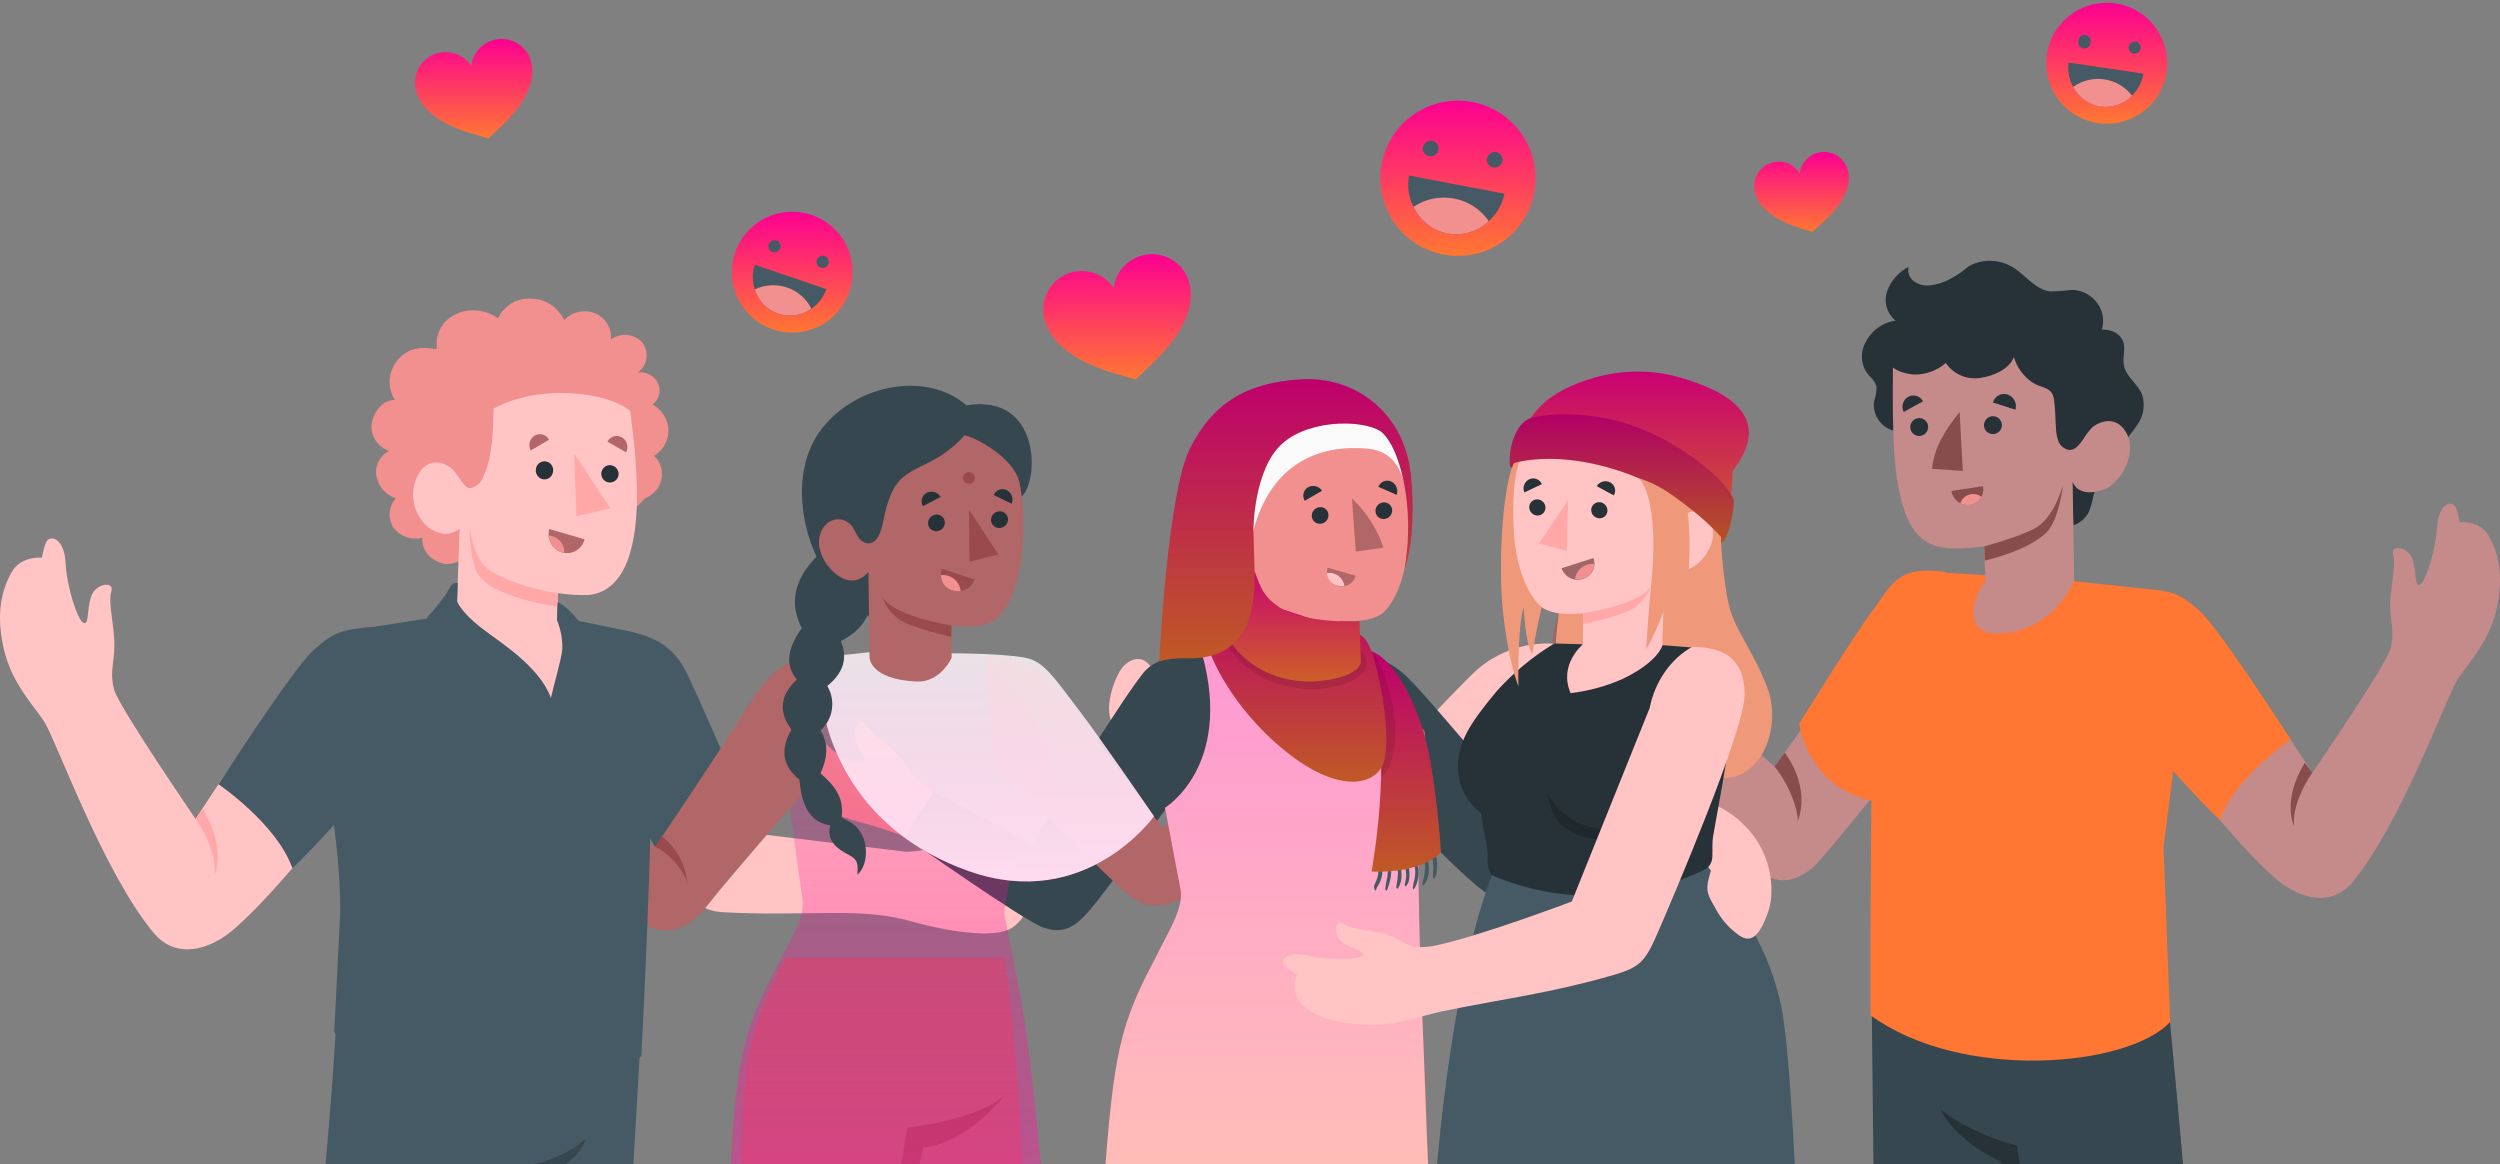 <svg width="786" height="366" viewBox="0 0 786 366" fill="none" xmlns="http://www.w3.org/2000/svg">
<rect x="0" y="0" width="786" height="366" fill="#808080" stroke="none"/>
<path d="M612.716 220.221C612.716 220.221 573.858 269.874 569.53 273.142C562.675 278.279 556.999 278.633 547.634 269.773C530.319 253.402 506.756 223.59 506.756 223.59L519.927 207.825L557.891 240.972L595.418 189.381L612.716 220.221Z" fill="#C58A8A"/>
<path d="M528.264 215.168C525.131 212.422 525.536 209.172 523.717 204.793C521.898 200.413 518.815 196.994 517.704 193.845C516.592 190.695 515.514 188.589 513.661 191.234C511.809 193.878 512.634 197.803 513.291 199.925C513.948 202.047 513.577 201.862 509.737 198.965C505.897 196.068 502.899 186.029 501.416 183.368C499.934 180.707 497.138 183.115 496.734 186.636C496.734 186.636 491.934 187.983 490.704 191.217C489.475 194.451 486.864 200.009 489.02 206.224C491.176 212.439 499.412 219.497 502.494 222.798C505.577 226.099 510.916 228.743 513.426 231.792L528.264 215.168Z" fill="#9E6767"/>
<path d="M557.891 241.039C562.557 246.513 565.42 254.799 565.184 258.185C565.184 258.185 569.749 248.618 561.125 236.609L557.891 241.039Z" fill="#874C4C"/>
<path d="M611.638 179.797C595.67 177.692 594.694 184.345 588.462 192.379C583.409 198.965 565.673 227.531 565.673 227.531C565.673 227.531 568.317 247.557 588.664 251.852L618.762 214.275L611.638 179.797Z" fill="#FF7732"/>
<path d="M321.852 274.962C315.115 275.922 302.803 274.271 301.27 273.277C299.737 272.284 299.586 271.104 309.405 270.801C319.225 270.498 316.344 266.153 312.555 265.748C308.765 265.344 303.342 263.458 295.88 265.748C292.36 267.02 288.657 267.714 284.915 267.803L236.357 261.925C236.357 261.925 230.866 247.81 221.535 226.218C211.934 204.018 209.576 203.176 195.344 198.612L192.666 236.105C192.666 236.105 204.456 260.46 211.698 272.991C217.88 283.703 220.406 286.381 227.396 286.802C239.186 287.51 251.903 287.072 261.992 287.038C272.081 287.004 279.29 287.594 287.071 289.817C293.017 291.502 309.843 295.443 317.035 292.293C324.227 289.143 328.539 274.002 321.852 274.962Z" fill="#FFC4C3"/>
<path d="M194.619 197.854C205.399 199.723 211.041 202.906 215.168 210.183C218.115 215.438 234.908 254.615 234.908 254.615C234.908 254.615 227.901 269.066 208.363 270.548L190.981 240.012L194.619 197.854Z" fill="#455A64"/>
<path d="M462.323 212.507C454.121 220.608 426.953 249.443 426.953 249.443L390.1 231.859C388.342 231.115 386.684 230.153 385.165 228.996C382.083 225.863 381.14 222.427 377.721 218.536C375.365 215.895 373.283 213.023 371.505 209.963C370.192 207.824 368.406 210.317 367.952 211.732C366.958 214.881 369.282 216.785 368.996 219.783C366.678 218.766 364.81 216.94 363.741 214.646C363.118 213.332 362.798 211.9 362.208 210.57C361.957 209.888 361.573 209.263 361.078 208.732C360.584 208.2 359.989 207.771 359.328 207.47C356.515 206.443 353.568 208.515 352.186 210.839C349.609 215.084 346.931 223.775 350.182 228.289C353.88 233.087 358.729 236.876 364.28 239.304C368.985 241.656 373.567 244.248 378.007 247.069C378.007 247.069 417.571 271.777 422.961 273.63C429.193 275.752 433.067 273.63 440.057 268.341C458.719 254.294 481.356 236.238 481.356 236.238L488.666 202.384C483.804 202.066 478.931 202.806 474.384 204.554C469.836 206.301 465.721 209.015 462.323 212.507Z" fill="#FFC4C3"/>
<path d="M534.698 252.071C541.065 252.476 547.836 258.034 551.457 262.986C555.451 268.498 557.367 275.246 556.864 282.035C556.56 285.875 555.179 290.103 551.625 291.72C548.071 293.337 543.76 291.619 541.317 288.621C539.072 285.449 537.723 281.731 537.41 277.858C537.174 276.174 536.702 270.936 534.361 271.239C533.741 264.858 533.854 258.427 534.698 252.071Z" fill="#FFC4C3"/>
<path d="M442.786 213.232C448.31 218.386 481.222 257.799 481.222 257.799L534.614 252.089L534.294 271.122C518.815 274.49 491.799 280.655 481.289 282.811C471.907 284.731 468.219 282.103 460.808 275.45C453.397 268.797 429.8 244.712 429.8 244.712L421.749 205.383C425.617 205.052 429.511 205.585 433.15 206.942C436.788 208.299 440.079 210.448 442.786 213.232Z" fill="#37474F"/>
<path d="M252.998 228.643C255.793 229.418 263.305 238.463 267.196 239.237C271.087 240.012 273.411 240.147 270.194 235.515C266.977 230.883 269.554 225.005 271.879 227.582C274.271 230.311 276.941 232.783 279.845 234.959C284.056 238.21 287.24 245.638 293.455 249.04L287.256 264.014C281.412 261.891 276.325 260.039 270.582 258.523C262.767 256.451 256.417 253.621 253.368 248.249C250.319 242.876 251.28 238.042 251.381 235.279C251.482 232.517 250.202 227.801 252.998 228.643Z" fill="#F28F8F"/>
<path d="M378.192 206.511C371.27 206.511 365.425 205.972 360.524 210.402C355.623 214.832 324.581 265.429 324.581 265.429L293.505 248.973L284.326 262.969C284.326 262.969 321.381 289.228 327.983 291.603C335.428 294.247 339.201 290.525 345.028 283.181C350.856 275.838 366.217 254.733 366.369 254.548C385.317 241.646 383.936 220.222 378.192 206.511Z" fill="#37474F"/>
<path d="M556.106 434.989C556.106 434.989 558.447 378.952 559.205 358.672C561.024 309.39 551.289 292.715 546.051 285.776C543.575 282.508 534.126 270.954 534.126 270.954L471.52 272.638C467.326 281.379 465.558 289.751 461.818 309.912C458.079 330.073 454.98 409.286 460.69 447.57C463.199 464.413 478.998 540.948 479.318 543.239C479.47 544.216 482.603 548.41 489.306 547.029C496.01 545.648 497.728 543.222 497.728 542.515C497.728 540.056 499.412 536.586 499.53 534.093C500.322 518.076 502.494 483.396 503.859 467.041C504.682 458.56 503.075 450.019 499.227 442.416L505.627 387.659C510.411 414.608 515.261 435.123 519.742 454.459C524.913 476.642 543.878 543.829 543.878 543.829C545.562 550.734 559.997 548.882 563.062 537.731L562.776 534.868C560.805 517.823 563.837 483.615 563.669 468.355C563.375 456.842 560.805 445.502 556.106 434.989Z" fill="#FFC4C3"/>
<path d="M505.594 387.693L499.614 343.362C499.614 343.362 481.996 333.963 477.331 324.666C477.331 324.666 478.56 339.454 492.102 347.051L499.867 391.483L499.193 442.45L505.594 387.693Z" fill="#FFA8A7"/>
<path d="M536.989 272.436C536.989 272.436 539.465 276.225 546 284.63C552.782 294.092 557.546 304.847 559.997 316.228C563.029 330.679 564.881 379.827 564.881 379.827C564.881 379.827 547.684 394.582 502.393 391.196C457.473 387.828 450.87 378.092 450.87 378.092C450.87 378.092 454.879 310.956 469.532 273.884L536.989 272.436Z" fill="#455A64"/>
<path d="M541.166 167.89C540.762 167.435 541.638 182.83 543.794 191.133C545.579 198.005 551.996 206.141 555.82 216.701C560.266 229.064 553.512 247.17 538.606 244.374L486.662 274.692C486.662 274.692 487.083 216.027 490.031 193.138C492.271 176.059 486.662 164.673 486.662 164.673L541.166 167.89Z" fill="#F0997A"/>
<path d="M497.627 202.57C497.627 202.57 495.555 206.292 499.176 207.505C504.6 209.324 517.704 207.505 522.656 202.839C522.656 202.839 536.349 203.816 539.179 204.389C542.85 205.13 545.411 218.251 543.844 231.489C542.867 239.759 540.156 254.177 538.657 262.615C537.73 267.837 539.836 271.391 535.658 273.53C525.387 278.537 514.164 281.29 502.742 281.603C491.319 281.917 479.962 279.785 469.431 275.349C468.353 274.625 467.629 272.923 467.747 269.74C467.882 265.832 465.877 259.735 465.726 255.659C463.649 254.134 461.923 252.181 460.665 249.932C459.407 247.683 458.646 245.191 458.433 242.623C457.86 233.662 462.172 227.464 470.425 217.459C475.722 211.525 481.876 206.416 488.683 202.3L497.627 202.57Z" fill="#263238"/>
<path opacity="0.2" d="M521.46 251.028C519.663 254.188 516.993 256.762 513.769 258.441C510.545 260.12 506.905 260.833 503.286 260.494C499.788 260.277 496.41 259.141 493.491 257.201C490.572 255.261 488.217 252.586 486.662 249.445C486.662 249.445 486.797 263.34 503.202 263.812C519.607 264.284 521.46 251.028 521.46 251.028Z" fill="black"/>
<path d="M476.961 143.552C472.497 149.885 470.863 176.548 472.548 192.397C474.232 208.247 477.398 215.792 477.398 215.792C477.398 215.792 476.994 196.776 479.083 191.016C479.083 191.016 479.42 202.099 481.761 205.653C481.761 205.653 485.012 185.441 488.818 178.047C492.625 170.653 476.961 143.552 476.961 143.552Z" fill="#F0997A"/>
<path d="M523.009 190.409C525.418 187.495 529.427 185.356 535.12 178.753C543.036 169.641 547.482 150.322 534.816 139.155C526.311 127.55 506.756 122.801 494.275 125.495C474.754 129.689 476.809 148.2 476.809 148.2L523.009 190.409Z" fill="#F0997A"/>
<path d="M536.972 162.955C536.487 162.293 535.853 161.756 535.122 161.385C534.39 161.014 533.582 160.821 532.762 160.821C531.941 160.821 531.133 161.014 530.401 161.385C529.67 161.756 529.036 162.293 528.551 162.955C527.81 163.965 527.321 165.144 526.614 166.172C526.287 166.705 525.84 167.154 525.307 167.482C524.774 167.81 524.172 168.007 523.548 168.058C523.066 168.073 522.587 167.962 522.16 167.738C521.732 167.514 521.369 167.183 521.106 166.778C520.65 165.654 520.41 164.454 520.399 163.241C518.277 146.432 513.224 141.177 501.433 144.427C495.993 139.627 492.894 137.69 486.679 138.313C479.942 139.055 475.226 142.272 475.815 164.403C476.287 181.684 482.552 189.752 485.416 191.352C488.279 192.952 492.001 193.323 497.778 192.818L497.627 202.637C497.627 202.637 489.896 208.903 493.803 217.931C499.371 217.26 504.812 215.785 509.956 213.552C521.46 208.078 522.656 202.907 522.656 202.907L523.38 176.716C523.38 176.716 527.136 182.173 533.216 177.625C538.236 173.802 540.341 166.997 536.972 162.955Z" fill="#FFC4C3"/>
<path d="M500.288 160.058C500.221 160.738 500.421 161.416 500.845 161.951C501.269 162.485 501.885 162.833 502.562 162.922C502.889 162.971 503.223 162.955 503.543 162.872C503.864 162.79 504.164 162.644 504.427 162.442C504.689 162.241 504.909 161.989 505.072 161.701C505.234 161.413 505.337 161.095 505.374 160.766C505.438 160.09 505.238 159.416 504.818 158.883C504.398 158.35 503.789 157.999 503.117 157.903C502.79 157.855 502.456 157.874 502.135 157.957C501.815 158.04 501.514 158.186 501.25 158.387C500.987 158.588 500.766 158.839 500.601 159.126C500.436 159.413 500.329 159.73 500.288 160.058Z" fill="#263238"/>
<path d="M479.251 154.82L484.759 152.21C484.606 151.842 484.38 151.51 484.094 151.232C483.808 150.955 483.469 150.739 483.097 150.597C482.725 150.455 482.328 150.391 481.93 150.407C481.533 150.424 481.143 150.521 480.784 150.694C480.049 151.055 479.48 151.684 479.195 152.452C478.91 153.219 478.93 154.067 479.251 154.82Z" fill="#263238"/>
<path d="M502.006 152.849L507.379 155.763C507.587 155.424 507.723 155.047 507.779 154.653C507.835 154.26 507.811 153.86 507.707 153.476C507.603 153.093 507.421 152.735 507.174 152.424C506.926 152.114 506.618 151.857 506.267 151.67C505.54 151.289 504.695 151.198 503.904 151.417C503.112 151.636 502.434 152.148 502.006 152.849Z" fill="#263238"/>
<path d="M500.962 175.453L490.974 178.653C491.198 179.347 491.565 179.987 492.051 180.531C492.536 181.076 493.13 181.513 493.794 181.816C494.457 182.119 495.177 182.28 495.907 182.289C496.636 182.298 497.36 182.156 498.031 181.87C498.649 181.647 499.216 181.303 499.7 180.858C500.183 180.413 500.573 179.875 500.846 179.278C501.119 178.68 501.27 178.034 501.29 177.377C501.309 176.72 501.198 176.066 500.962 175.453Z" fill="#9E6767"/>
<path d="M495.168 182.157C495.322 180.804 495.972 179.556 496.992 178.653C498.012 177.751 499.33 177.259 500.692 177.272H501.198C501.23 178.268 500.938 179.247 500.368 180.064C499.797 180.881 498.977 181.491 498.031 181.803C497.121 182.158 496.137 182.28 495.168 182.157Z" fill="#F28F8F"/>
<path d="M480.8 159.182C480.733 159.863 480.932 160.544 481.356 161.081C481.78 161.618 482.396 161.97 483.074 162.063C483.402 162.11 483.737 162.091 484.057 162.006C484.378 161.922 484.678 161.774 484.94 161.571C485.203 161.369 485.422 161.115 485.584 160.827C485.747 160.538 485.85 160.219 485.887 159.89C485.954 159.213 485.757 158.537 485.336 158.003C484.915 157.469 484.304 157.119 483.63 157.026C483.302 156.977 482.967 156.993 482.646 157.076C482.324 157.158 482.023 157.304 481.759 157.505C481.495 157.706 481.274 157.958 481.109 158.246C480.945 158.535 480.84 158.853 480.8 159.182Z" fill="#263238"/>
<path d="M493.012 157.313L492.591 173.179L483.815 170.838L493.012 157.313Z" fill="#FFA8A7"/>
<path d="M497.778 192.75C503.875 191.942 516.828 188.876 519.135 184.126C518.166 186.829 516.406 189.177 514.082 190.864C510.141 193.744 497.745 196.186 497.745 196.186L497.778 192.75Z" fill="#FFA8A7"/>
<path d="M475.765 145.876C475.765 145.876 479.369 137.893 503.69 145.068C517.956 149.123 530.889 156.895 541.166 167.587C541.166 167.587 544.417 163.376 544.72 148.1C557.403 131.762 544.518 123.273 527.675 118.557C508.423 113.15 490.738 121.706 485.449 126.641C475.765 135.669 475.765 145.876 475.765 145.876Z" fill="url(#paint0_linear_1683_950)"/>
<path opacity="0.2" d="M475.765 145.876C475.765 145.876 479.369 137.893 503.69 145.068C517.956 149.123 530.889 156.895 541.166 167.587C541.166 167.587 544.417 163.376 544.72 148.1C557.403 131.762 544.518 123.273 527.675 118.557C508.423 113.15 490.738 121.706 485.449 126.641C475.765 135.669 475.765 145.876 475.765 145.876Z" fill="black"/>
<path d="M475.377 146.971C474.451 146.971 474.602 145.286 474.754 142.777C474.906 140.267 476.624 133.058 481.154 131.509C485.685 129.959 503.303 128.308 520.382 136.764C537.461 145.219 544.973 155.055 545.108 157.531C545.242 160.007 543.423 169.995 541.133 170.652V168.867C532.443 159.28 521.417 152.107 509.131 148.049C488.768 141.311 475.933 145.606 475.933 145.606L475.377 146.971Z" fill="url(#paint1_linear_1683_950)"/>
<path opacity="0.3" d="M475.377 146.971C474.451 146.971 474.602 145.286 474.754 142.777C474.906 140.267 476.624 133.058 481.154 131.509C485.685 129.959 503.303 128.308 520.382 136.764C537.461 145.219 544.973 155.055 545.108 157.531C545.242 160.007 543.423 169.995 541.133 170.652V168.867C532.443 159.28 521.417 152.107 509.131 148.049C488.768 141.311 475.933 145.606 475.933 145.606L475.377 146.971Z" fill="black"/>
<path d="M515.396 150.457C519.691 155.325 520.601 168.984 519.27 182.29C517.889 196.27 517.586 204.187 517.586 204.187C517.586 204.187 523.279 193.727 524.121 188.135C524.121 188.135 527.961 193.626 528.298 197.466C529.907 190.418 530.837 183.233 531.077 176.008C531.362 170.384 531.125 164.745 530.37 159.165C525.687 155.392 520.466 151.788 515.396 150.457Z" fill="#F0997A"/>
<path d="M538.488 267.837C539.01 271.475 537.663 273.816 536.955 277.421C536.248 281.025 537.865 282.794 539.6 286.061C541.212 289.03 543.454 291.611 546.169 293.624C549.352 296.15 552.384 296.15 555.432 287.914C556.83 284.074 554.86 279.054 552.333 275.837C549.657 272.725 546.239 270.338 542.396 268.898" fill="#FFC4C3"/>
<path d="M702.27 488.024C697.301 464.629 692.771 453.159 692.771 453.159C692.771 453.159 686.033 357.76 681.183 310.683L588.461 310.026C588.461 310.026 590.28 434.312 591.645 452.233C592.689 465.842 601.565 572.88 601.582 573.065L601.077 577.478C601.751 583.356 620.918 585.445 627.133 581.049L627.251 571.094C627.251 571.094 633.87 494.66 634.494 481.708C635.42 462.894 630.754 451.054 630.754 451.054L638.974 392.372C638.974 392.372 651.084 460.62 655.11 473.219C664.996 504.076 691.861 574.783 691.861 574.783L692.737 579.078C692.198 587.281 713.774 580.223 713.606 573.756L712.427 570.538C712.427 570.538 707.188 511.082 702.27 488.024Z" fill="#9E6767"/>
<path d="M655.649 479.486C652.664 471.282 650.256 462.879 648.44 454.34C642.679 426.818 638.974 392.29 638.974 392.29L633.921 453.7C637.29 466.298 635.437 474.316 635.706 481.019C620.851 485.516 599.022 485.028 593.211 482.855C593.211 482.855 591.881 470.105 590.668 451.712C589.455 433.32 588.445 309.944 588.445 309.944L681.166 310.601C685.309 351.226 691.44 424.763 693.259 443.661C693.546 446.676 699.07 468.505 699.07 468.505C699.07 468.505 690.531 479.486 655.649 479.486Z" fill="#37474F"/>
<path d="M638.974 392.322L634.123 360.202C634.123 360.202 620.126 356.833 610.155 348.799C610.155 348.799 613.76 358.046 629.087 365.221L635.302 392.372L634.494 447.5L638.974 392.322Z" fill="#263238"/>
<path d="M673.738 185.07C681.873 186.518 682.412 190.56 684.198 198.645C685.09 202.654 687.061 211.277 686.286 218.503L680.206 266.304L682.294 321.28C669.174 335.546 616.724 340.127 588.091 319.208C587.973 275.517 588.461 258.876 588.461 226.571C588.461 199.858 600.336 182.947 610.155 179.949L649.248 182.408L673.738 185.07Z" fill="#FF7732"/>
<path d="M656.794 160.867C655.767 162.883 653.998 164.423 651.859 165.162L650.646 125.126C651.488 122.532 652.33 119.938 653.189 117.344C653.783 115.689 654.283 114.002 654.688 112.291C655.192 109.868 656.19 107.575 657.619 105.554C659.051 103.533 661.156 103.297 663.565 103.954C664.436 104.175 665.246 104.593 665.929 105.177C666.613 105.762 667.152 106.496 667.506 107.323C668.382 109.698 667.27 112.376 667.742 114.835C668.415 118.456 672.171 120.696 673.502 124.115C673.982 125.688 674.099 127.349 673.845 128.974C673.591 130.599 672.973 132.145 672.037 133.497C670.145 136.172 668.115 138.746 665.956 141.211C663.649 144.243 662.992 148.302 660.701 151.317C659.614 152.502 658.788 153.902 658.276 155.427C657.922 157.275 657.426 159.094 656.794 160.867Z" fill="#263238"/>
<path d="M586.912 106.969C585.938 108.446 585.405 110.17 585.376 111.938C585.346 113.707 585.82 115.448 586.744 116.957C587.838 118.49 589.59 119.685 589.961 121.538C589.983 123.144 589.721 124.74 589.186 126.254C588.957 128.133 589.368 130.034 590.352 131.65C591.336 133.266 592.836 134.504 594.609 135.164C596.404 135.772 598.321 135.927 600.189 135.615C602.058 135.304 603.821 134.536 605.322 133.379C608.289 131.042 610.455 127.84 611.52 124.216C612.489 121.439 612.84 118.485 612.549 115.558C612.258 112.632 611.332 109.804 609.835 107.272C608.541 105.31 606.795 103.688 604.743 102.542C602.691 101.396 600.394 100.76 598.045 100.686C595.795 100.627 593.57 101.18 591.609 102.287C589.648 103.393 588.025 105.012 586.912 106.969Z" fill="#263238"/>
<path d="M651.64 139.24C653.24 140.116 655.362 137.016 657.215 134.928C659.068 132.839 665.283 129.875 668.668 136.343C672.054 142.81 666.479 152.142 661.577 153.876C653.156 156.891 651.623 151.451 651.623 151.451L652.128 182.341C652.128 182.341 647.075 196.254 631.917 198.881C616.758 201.509 619.47 188.876 624.219 182.56L623.832 171.781C620.039 172.313 616.206 172.511 612.379 172.37C606.063 171.629 601.784 169.001 598.904 160.984C595.114 150.238 594.963 136.562 595.148 115.036C601.515 98.614 626.072 95.7 641.231 104.476C656.39 113.251 651.64 139.24 651.64 139.24Z" fill="#C58A8A"/>
<path d="M611.756 114.11C612.938 115.859 614.6 117.231 616.541 118.061C618.482 118.891 620.622 119.145 622.704 118.792C626.864 118.169 631.614 116.131 633.18 112.274C633.644 113.9 634.397 115.429 635.403 116.788C636.436 118.189 637.708 119.398 639.159 120.359C641.82 122.043 645.155 121.588 645.745 125.412C646.2 128.376 646.183 131.492 646.385 134.473C646.412 135.861 646.656 137.237 647.109 138.549C647.339 139.207 647.719 139.803 648.219 140.288C648.719 140.773 649.325 141.135 649.989 141.345C650.5 141.498 651.045 141.498 651.556 141.345C654.015 140.537 655.649 136.511 657.215 134.962C658.293 133.901 658.074 131.442 658.057 130.094C657.987 127.326 657.756 124.565 657.367 121.824C657.03 119.197 656.676 116.552 656.171 113.958C655.666 111.365 656.743 110.489 658.158 108.737C661.224 104.964 662.47 99.894 659.607 95.599C658.693 94.241 657.463 93.125 656.022 92.348C654.582 91.57 652.974 91.154 651.337 91.136C649.102 91.425 646.853 91.588 644.6 91.624C639.85 91.085 636.818 86.42 632.725 83.961C631.003 82.932 629.079 82.288 627.084 82.073C625.09 81.858 623.073 82.077 621.171 82.714C619.87 83.153 618.672 83.852 617.651 84.769C616.439 85.759 615.13 86.622 613.743 87.346C611.565 88.666 609.119 89.483 606.585 89.738C604.865 89.897 603.145 89.437 601.734 88.441C601.044 87.93 600.518 87.23 600.219 86.426C599.92 85.621 599.861 84.748 600.05 83.91C596.93 85.523 594.527 88.245 593.312 91.54C592.747 93.187 592.706 94.968 593.194 96.639C593.683 98.31 594.677 99.789 596.041 100.871C594.818 101.418 593.75 102.259 592.932 103.32C592.115 104.382 591.574 105.63 591.359 106.952C590.954 109.596 592.807 111.769 594.003 114.16C595.199 116.552 599.056 117.529 601.852 117.765C605.491 117.811 609.019 116.509 611.756 114.11Z" fill="#263238"/>
<path d="M623.866 171.781C623.866 171.781 634.864 168.799 639.749 166.121C645.408 163.039 647.901 154.668 648.625 152.647C648.625 152.647 647.261 163.646 643.454 167.368C637.323 173.381 624.034 176.227 624.034 176.227L623.866 171.781Z" fill="#874C4C"/>
<path d="M623.765 133.883C623.808 134.433 624.012 134.958 624.351 135.393C624.691 135.828 625.15 136.153 625.673 136.329C626.196 136.504 626.759 136.522 627.292 136.381C627.825 136.239 628.305 135.943 628.671 135.531C629.037 135.119 629.275 134.608 629.353 134.062C629.431 133.516 629.347 132.959 629.112 132.461C628.876 131.962 628.499 131.543 628.027 131.257C627.556 130.971 627.011 130.83 626.459 130.852C626.082 130.871 625.713 130.965 625.373 131.128C625.032 131.292 624.728 131.521 624.477 131.803C624.227 132.086 624.034 132.415 623.912 132.772C623.79 133.129 623.74 133.507 623.765 133.883Z" fill="#263238"/>
<path d="M626.577 126.541L633.652 128.814C633.938 127.843 633.835 126.798 633.363 125.901C632.891 125.005 632.088 124.328 631.125 124.014C630.661 123.876 630.173 123.832 629.691 123.884C629.21 123.937 628.743 124.085 628.32 124.321C627.896 124.556 627.524 124.874 627.225 125.255C626.925 125.636 626.705 126.073 626.577 126.541Z" fill="#263238"/>
<path d="M623.445 152.85L613.558 154.366C613.652 155.038 613.88 155.684 614.229 156.266C614.578 156.848 615.04 157.354 615.589 157.753C616.137 158.152 616.761 158.437 617.422 158.59C618.083 158.743 618.768 158.761 619.436 158.644C620.089 158.546 620.715 158.315 621.275 157.966C621.835 157.617 622.318 157.157 622.694 156.614C623.069 156.071 623.33 155.457 623.459 154.81C623.588 154.162 623.583 153.496 623.445 152.85Z" fill="#874C4C"/>
<path d="M619.436 158.71C620.182 158.602 620.892 158.316 621.504 157.876C622.117 157.437 622.615 156.856 622.956 156.183C622.509 155.831 621.992 155.578 621.44 155.442C620.389 155.172 619.274 155.308 618.319 155.823C617.364 156.338 616.638 157.194 616.286 158.221C617.26 158.706 618.361 158.877 619.436 158.71Z" fill="#F28F8F"/>
<path d="M598.517 129.538L604.58 126.169C604.375 125.767 604.091 125.41 603.744 125.119C603.398 124.829 602.997 124.611 602.565 124.479C602.132 124.347 601.678 124.304 601.229 124.351C600.779 124.398 600.344 124.535 599.949 124.754C599.145 125.218 598.549 125.972 598.283 126.862C598.016 127.751 598.1 128.708 598.517 129.538Z" fill="#263238"/>
<path d="M600.588 134.473C600.632 135.022 600.835 135.547 601.174 135.981C601.512 136.416 601.971 136.741 602.493 136.918C603.015 137.094 603.577 137.113 604.109 136.973C604.642 136.832 605.122 136.539 605.489 136.128C605.856 135.717 606.095 135.208 606.175 134.663C606.256 134.118 606.174 133.562 605.941 133.062C605.708 132.563 605.333 132.144 604.864 131.855C604.394 131.567 603.851 131.423 603.3 131.441C602.923 131.461 602.552 131.555 602.211 131.718C601.87 131.881 601.565 132.11 601.312 132.392C601.06 132.674 600.866 133.003 600.742 133.36C600.618 133.717 600.566 134.096 600.588 134.473Z" fill="#263238"/>
<path d="M616.101 129.538L617.112 148.065L607.461 147.392C607.932 141.059 611.587 135.046 616.101 129.538Z" fill="#874C4C"/>
<path d="M673.974 186.401C691.693 187.074 696.308 198.292 707.66 214.208C715.678 225.51 727.013 242.96 727.013 242.96C727.013 242.96 750.273 209.021 751.57 203.951C753.137 197.854 751.082 195.125 751.57 188.405C752.059 181.684 753.254 177.356 752.379 174.29C751.503 171.225 756.994 171.781 758.425 175.655C759.857 179.529 759.032 184.379 760.733 183.857C762.434 183.335 765.786 173.347 766.224 165.667C766.662 157.986 771.175 157.009 772.169 159.704C772.718 161.146 773.114 162.642 773.348 164.168C773.348 164.168 779.664 163.477 782.511 168.564C785.357 173.65 787.362 180.708 784.869 191.639C782.376 202.57 774.982 209.593 772.422 214.006C768.582 220.609 754.753 258.994 739.763 277.202C732.908 285.522 722.802 282.406 715.913 276.612C702.59 265.395 678.858 234.504 678.858 234.504C671.549 223.321 667.877 199.622 673.974 186.401Z" fill="#C58A8A"/>
<path d="M726.979 242.957C724.015 247.201 720.714 254.006 721.253 259.716C721.253 259.716 717.278 251.749 724.621 239.824L726.979 242.957Z" fill="#874C4C"/>
<path d="M673.232 185.002C682.833 185.76 685.477 186.518 691.76 192.279C698.042 198.039 720.191 232.517 720.191 232.517C720.191 232.517 702.674 244.307 697.924 257.781C691.187 251.583 676.618 235.077 676.618 235.077C671.936 230.917 663.682 199.572 673.232 185.002Z" fill="#FF7732"/>
<path d="M309.422 538.657C311.326 524.98 322.745 457.574 323.031 440.478C323.621 406.944 321.246 336.287 315.789 301.119H246.884C240.989 314.239 234.673 323.402 233.662 348.279C231.523 401.066 231.691 439.232 231.691 439.232C231.287 443.881 228.508 450.635 225.426 474.603C223.32 491.041 223.741 510.765 223.32 524.34C222.899 537.916 223.522 550.262 222.63 561.041C222.327 564.578 218.183 588.9 218.705 596.328C219.497 607.461 234.167 609.6 235.548 603.149C236.93 596.698 238.294 565.993 238.664 563.13C239.523 554.574 244.526 536.888 248.534 520.702C252.543 504.516 265.024 458.383 268.746 443.106C274.052 422.338 279.105 391.768 279.105 391.768L286.415 443.578C286.415 443.578 284.73 464.278 285.269 476.489C285.926 490.705 287.459 518.479 287.408 533.756C287.408 548.022 287.661 554.422 286.246 558.313C285.949 558.731 285.717 559.19 285.556 559.677C283.029 566.33 287.981 573.286 292.124 579.889C293.809 582.533 297.952 592.841 304.555 597.608C313.498 604.059 321.027 602.341 321.617 597.608C316.227 594.003 308.243 583.51 304.959 575.156C303.443 571.147 306.946 555.399 309.422 538.657Z" fill="#B16668"/>
<path d="M279.105 391.767L285.269 354.527C285.269 354.527 307.553 352.119 315.738 344.421C315.738 344.421 305.38 358.721 290.238 360.894L283.501 391.75L286.314 443.105L279.105 391.767Z" fill="#9A4A4D"/>
<path d="M446.239 229.164C443.46 229.922 435.981 238.798 432.141 239.556C428.301 240.314 425.96 240.432 429.16 235.868C432.36 231.303 429.833 225.526 427.475 228.036C425.106 230.728 422.458 233.161 419.576 235.295C415.399 238.478 414.068 242.588 406.472 245.906L365.223 259.953C365.223 259.953 339.386 225.324 332.194 216.33C325.305 207.74 319.511 206.965 309.675 206.14L312.791 240.432C312.791 240.432 333.171 260.998 350.081 277.116C356.482 283.23 360.002 285.74 366.453 284.342C372.011 283.146 414.085 263.659 414.085 263.659C418.884 261.721 423.781 260.034 428.756 258.606C436.52 256.585 442.819 253.806 445.851 248.5C448.883 243.194 447.94 238.394 447.856 235.733C447.771 233.072 449.001 228.406 446.239 229.164Z" fill="#B16668"/>
<path d="M320.825 313.279C318.332 300.192 315.772 287.341 315.772 287.341C316.227 277.757 320.69 268.005 321.077 263.609C331.183 253.031 333.524 241.309 326.585 228.238C322.181 220.012 316.457 212.563 309.641 206.191L296.166 205.231L277.252 204.708L257.478 206.747C258.308 221.224 254.82 235.621 247.456 248.113L252.408 283.484C252.644 289.682 248.265 295.51 244.846 302.735C233.392 324.261 231.017 333.44 229.35 375.582C227.682 417.723 227.379 450.82 226.335 456.968C218.789 500.844 210.57 567.795 210.57 567.795C210.57 567.795 221.316 596.765 274.776 594.272C328.236 591.78 334.097 562.776 334.097 562.776C334.097 562.776 332.413 452.369 330.341 409.807C328.269 367.244 323.318 326.333 320.825 313.279Z" fill="url(#paint2_linear_1683_950)"/>
<path d="M171.393 267.92C178.13 271.963 187.107 282.439 202.923 290.776C208.886 293.909 215.572 293.522 222.781 284.191C228.693 276.561 253.385 248.281 253.385 248.281C255.884 234.572 257.253 220.68 257.478 206.746C248.096 207.774 244.003 207.774 234.285 223.32C225.863 236.878 205.989 266.219 205.989 266.219C205.989 266.219 175.536 251.465 172.875 248.281C170.214 245.098 169.506 241.78 166.643 237.855C164.609 235.199 162.859 232.337 161.422 229.316C159.956 226.453 156.184 231 157.885 235.885C159.586 240.769 157.531 240.095 154.263 238.428C150.996 236.76 146.6 226.874 144.309 225.476C142.019 224.078 141.968 228.558 141.193 231C140.418 233.442 138.313 237.451 139.677 242.959C141.042 248.466 146.415 254.193 152.916 258C159.417 261.806 164.706 263.861 171.393 267.92Z" fill="#B16668"/>
<path d="M205.989 266.186C210.419 268.308 215.488 274.001 216.095 278.145C215.917 275.199 215.117 272.325 213.747 269.712C212.376 267.099 210.467 264.806 208.145 262.986L205.989 266.186Z" fill="#9A4A4D"/>
<path d="M273.361 205.061L299.181 205.398C299.181 205.398 319.545 205.398 324.446 207.385C329.347 209.373 333.036 215.268 339.234 223.285C345.433 231.303 362.815 256.651 362.815 256.651C362.815 256.651 341.424 286.834 304.655 273.899C267.887 260.963 256.383 230.107 257.495 206.712L273.361 205.061Z" fill="url(#paint3_linear_1683_950)"/>
<path opacity="0.8" d="M273.361 205.061L299.181 205.398C299.181 205.398 319.545 205.398 324.446 207.385C329.347 209.373 333.036 215.268 339.234 223.285C345.433 231.303 362.815 256.651 362.815 256.651C362.815 256.651 341.424 286.834 304.655 273.899C267.887 260.963 256.383 230.107 257.495 206.712L273.361 205.061Z" fill="white"/>
<path d="M273.209 193.879C270.767 190.847 266.674 188.523 260.914 181.684C252.897 172.168 247.153 148.941 258.505 134.625C269.858 120.308 291.787 116.906 303.847 127.433C327.158 123.626 326.754 151.013 321.263 156.066L273.209 193.879Z" fill="#37474F"/>
<path d="M274.776 187.074C273.31 194.165 270.936 198.14 264.367 201.542C266.742 207.42 264.805 211.816 260.105 215.656C261.427 217.881 261.937 220.496 261.547 223.054C261.156 225.613 259.891 227.957 257.966 229.687C260.762 234.083 260.004 238.614 257.966 243.161C262.48 246.968 265.478 251.01 264.586 257.006C267.398 258.539 269.1 258.977 270.936 262.346C272.771 265.714 272.974 271.828 269.588 275.028C269.588 272.266 270.228 270.498 266.843 268.763C263.457 267.028 259.651 264.468 261.049 259.465C253.587 258.505 251.903 251.398 251.347 245.132C245.772 240.719 245.351 235.296 248.854 229.417C244.542 223.674 245.401 218.402 250.539 213.652C246.041 208.313 248.534 202.519 252.071 197.466C246.665 186.956 252.24 178.13 260.594 171.578C265.377 176.687 270.105 181.852 274.776 187.074Z" fill="#37474F"/>
<path d="M259.246 165.414C259.752 164.739 260.409 164.194 261.165 163.821C261.921 163.447 262.754 163.257 263.596 163.265C264.439 163.274 265.268 163.48 266.016 163.868C266.765 164.256 267.411 164.814 267.904 165.498C268.645 166.542 269.116 167.755 269.841 168.866C270.169 169.421 270.625 169.89 271.169 170.235C271.713 170.581 272.332 170.793 272.974 170.854C273.462 170.837 273.942 170.713 274.378 170.492C274.814 170.271 275.197 169.958 275.5 169.574C276.108 168.799 276.57 167.92 276.864 166.98C278.06 163.611 277.74 161.59 279.845 156.116C284.023 145.236 292.596 148.688 303.241 136.881C305.043 136.881 318.719 143.181 320.572 151.922C321.632 157.538 321.988 163.264 321.633 168.967C320.875 186.787 314.997 193.862 311.932 195.428C308.866 196.994 305.194 197.348 299.181 196.725V206.831C299.181 206.831 295.695 214.595 288.233 214.275C273.411 213.602 273.378 206.73 273.378 206.73L273.041 179.781C273.041 179.781 269.083 185.356 262.935 180.572C257.781 176.53 255.709 169.473 259.246 165.414Z" fill="#B16668"/>
<path d="M304.655 152.124C305.669 152.124 306.491 151.302 306.491 150.289C306.491 149.275 305.669 148.453 304.655 148.453C303.642 148.453 302.82 149.275 302.82 150.289C302.82 151.302 303.642 152.124 304.655 152.124Z" fill="#9A4A4D"/>
<path d="M297.042 164.067C297.104 164.768 296.891 165.466 296.448 166.013C296.005 166.559 295.366 166.913 294.668 166.997C294.328 167.042 293.984 167.018 293.654 166.927C293.324 166.836 293.016 166.68 292.747 166.468C292.479 166.256 292.256 165.993 292.091 165.693C291.926 165.393 291.823 165.064 291.787 164.723C291.73 164.021 291.947 163.323 292.393 162.776C292.839 162.23 293.479 161.878 294.179 161.793C294.517 161.748 294.861 161.772 295.19 161.863C295.519 161.954 295.826 162.11 296.093 162.323C296.36 162.535 296.582 162.798 296.745 163.098C296.908 163.398 297.009 163.727 297.042 164.067Z" fill="#263238"/>
<path d="M318.063 158.39L312.42 155.611C312.583 155.233 312.821 154.893 313.12 154.611C313.419 154.329 313.773 154.111 314.16 153.97C314.546 153.83 314.957 153.77 315.368 153.794C315.778 153.819 316.18 153.927 316.547 154.112C317.287 154.508 317.853 155.166 318.133 155.958C318.414 156.749 318.389 157.616 318.063 158.39Z" fill="#263238"/>
<path d="M295.746 156.218L290.171 159.132C289.964 158.778 289.832 158.386 289.782 157.98C289.731 157.573 289.764 157.161 289.877 156.768C289.991 156.374 290.182 156.008 290.441 155.69C290.7 155.373 291.02 155.111 291.383 154.921C292.141 154.553 293.009 154.482 293.817 154.722C294.624 154.962 295.312 155.496 295.746 156.218Z" fill="#263238"/>
<path d="M296.167 178.821L306.407 182.19C306.166 182.903 305.778 183.557 305.269 184.111C304.76 184.666 304.14 185.108 303.451 185.409C302.761 185.71 302.016 185.864 301.264 185.861C300.511 185.858 299.767 185.697 299.08 185.39C298.455 185.153 297.884 184.795 297.398 184.335C296.913 183.876 296.523 183.325 296.252 182.714C295.981 182.103 295.834 181.444 295.819 180.776C295.805 180.108 295.923 179.444 296.167 178.821Z" fill="#9A4A4D"/>
<path d="M302.045 185.827C301.891 184.438 301.231 183.154 300.19 182.222C299.148 181.29 297.8 180.774 296.402 180.774H295.88C295.834 181.8 296.121 182.814 296.698 183.663C297.274 184.513 298.11 185.154 299.08 185.49C300.025 185.847 301.044 185.963 302.045 185.827Z" fill="#F28F8F"/>
<path d="M316.9 163.056C316.957 163.764 316.736 164.466 316.283 165.013C315.83 165.561 315.181 165.91 314.475 165.986C314.136 166.031 313.791 166.007 313.462 165.916C313.132 165.825 312.823 165.669 312.555 165.457C312.286 165.245 312.063 164.982 311.898 164.682C311.733 164.382 311.63 164.053 311.595 163.713C311.537 163.012 311.752 162.317 312.194 161.771C312.637 161.225 313.273 160.871 313.97 160.782C314.313 160.73 314.663 160.748 314.998 160.836C315.334 160.923 315.649 161.078 315.923 161.29C316.197 161.503 316.425 161.769 316.593 162.073C316.761 162.376 316.866 162.71 316.9 163.056Z" fill="#263238"/>
<path d="M304.656 160.243L304.824 176.597L313.902 174.324L304.656 160.243Z" fill="#9A4A4D"/>
<path d="M299.182 196.641C292.899 195.698 279.61 192.346 277.286 187.428C278.218 190.233 279.98 192.688 282.339 194.469C286.347 197.517 299.097 200.229 299.097 200.229L299.182 196.641Z" fill="#9A4A4D"/>
<path d="M105.907 317.541C103.936 359.834 93.83 453.633 93.83 453.633C93.055 458.821 84.937 480.717 84.162 499.514C82.95 529.006 81.72 551.323 81.72 551.323C81.72 551.323 98.024 558.279 110.252 554.102C110.252 554.102 127.668 491.783 132.603 472.363C138.481 449.187 152.815 406.203 152.815 406.203L150.153 467.815C148.289 480.13 147.792 492.614 148.671 505.038C149.783 517.502 153.859 552.199 153.859 552.199C153.859 552.199 169.018 555.652 182.189 552.115C182.189 552.115 192.093 478.005 193.053 466.602C194.131 453.583 201.66 322.611 201.66 322.611L105.907 317.541Z" fill="#455A64"/>
<path opacity="0.25" d="M152.781 406.203L159.72 367.076C159.72 367.076 174.121 366.891 184.21 357.93C184.21 357.93 182.745 367.11 164.605 372.179L156.924 405.125L150.002 466.619L152.781 406.203Z" fill="#FF7732"/>
<path d="M152.781 406.203L159.72 367.076C159.72 367.076 174.121 366.891 184.21 357.93C184.21 357.93 182.745 367.11 164.605 372.179L156.924 405.125L150.002 466.619L152.781 406.203Z" fill="#37474F"/>
<path d="M117.613 197.062C112.644 201.049 108.652 206.119 105.94 211.884C104.256 215.421 100.669 218.958 102.841 240.197C104.896 260.409 107.052 271.323 106.968 287.038L105.081 324.48C116.417 339.184 172.572 349.644 201.643 332.042C201.643 332.042 205.466 259.162 204.675 235.026C204.153 218.638 199.992 203.159 194.569 197.854C186.989 196.169 179.612 194.805 179.612 194.805L151.568 191.756L117.613 197.062Z" fill="#455A64"/>
<path d="M210.166 135.164C210.09 133.521 209.594 131.925 208.724 130.53C207.853 129.135 206.639 127.987 205.197 127.197C206.189 126.422 206.893 125.339 207.198 124.118C207.503 122.897 207.392 121.61 206.881 120.46C206.293 119.313 205.367 118.375 204.229 117.772C203.09 117.17 201.793 116.932 200.514 117.091C201.238 116.583 201.853 115.933 202.32 115.182C202.788 114.431 203.099 113.594 203.236 112.72C203.373 111.846 203.332 110.953 203.116 110.095C202.9 109.237 202.514 108.432 201.98 107.726C200.742 106.363 199.043 105.507 197.21 105.323C195.378 105.14 193.543 105.642 192.059 106.733C192.221 104.994 191.816 103.249 190.906 101.759C189.995 100.268 188.627 99.112 187.006 98.463C185.354 97.815 183.545 97.683 181.817 98.083C180.088 98.482 178.521 99.396 177.322 100.703C177.574 100.4 175.924 98.277 175.637 97.991C174.603 96.713 173.297 95.683 171.814 94.974C170.33 94.266 168.708 93.899 167.064 93.898C164.896 93.75 162.733 94.259 160.858 95.359C158.983 96.459 157.483 98.098 156.554 100.063C154.469 98.552 151.985 97.691 149.412 97.587C147.695 97.475 145.974 97.726 144.36 98.323C142.747 98.921 141.277 99.853 140.048 101.056C138.976 102.225 138.176 103.616 137.707 105.131C137.239 106.645 137.112 108.245 137.336 109.815C131.828 108.804 127.23 109.461 124.047 114.565C123.009 116.249 122.468 118.193 122.486 120.171C122.504 122.149 123.08 124.083 124.148 125.748C119.095 125.748 116.737 131.593 116.787 134.17C116.81 135.861 117.359 137.503 118.358 138.867C119.358 140.232 120.757 141.251 122.362 141.783C120.948 142.453 119.789 143.564 119.06 144.949C118.331 146.334 118.071 147.918 118.32 149.463C118.567 151.116 119.272 152.666 120.356 153.937C121.44 155.209 122.858 156.15 124.451 156.655C123.36 157.876 122.687 159.413 122.53 161.043C122.372 162.672 122.739 164.31 123.575 165.717C124.596 167.137 126.021 168.218 127.664 168.819C129.306 169.42 131.092 169.512 132.788 169.086C132.569 173.061 135.146 176.109 139.425 177.204C142.338 177.945 147.24 175.52 148.756 172.707C149.901 170.568 153.707 170.787 156.352 171.275C158.205 171.562 159.316 172.32 160.647 172.37C171.419 172.843 182.128 170.485 191.706 165.532C195.84 163.126 199.597 160.123 202.856 156.622C209.593 153.91 209.071 145.96 205.584 143.333C207.002 142.498 208.174 141.302 208.979 139.867C209.784 138.432 210.193 136.809 210.166 135.164Z" fill="#F28F8F"/>
<path d="M134.624 165.751C140.486 170.164 144.494 166.172 144.494 166.172L143.501 194.536C145.393 198.862 148.645 202.451 152.764 204.76C159.35 208.128 166.929 211.396 173.212 219.396C179.225 211.446 182.829 202.452 175.115 194.906L175.418 186.485C178.599 186.976 181.819 187.168 185.036 187.057C191.183 186.518 195.31 182.005 197.567 175.486C201.188 165.094 200.935 150.019 198.14 129.218C191.689 123.492 170.062 120.342 155.173 128.46C155.072 140.604 153.758 146.045 151.973 149.851C151.651 150.738 151.116 151.531 150.413 152.16C149.711 152.789 148.864 153.234 147.947 153.455C146.347 153.86 144.41 150.087 142.675 147.981C140.94 145.876 134.995 142.929 131.542 149.076C130.046 151.783 129.535 154.925 130.098 157.965C130.66 161.006 132.26 163.758 134.624 165.751Z" fill="#FFC4C3"/>
<path d="M175.418 186.535C168.681 185.71 155.392 181.667 152.04 177.675C148.688 173.684 147.644 165.885 147.644 165.885C147.644 165.885 147.644 175.621 150.053 180.084C152.461 184.547 159.485 186.821 163.679 188.236C167.49 189.302 171.359 190.151 175.267 190.779L175.418 186.535Z" fill="#FFA8A7"/>
<path d="M173.212 219.395C169.843 217.003 162.651 207.605 158.508 211.496C154.364 215.386 152.225 216.346 149.732 215.403C147.24 214.46 141.951 208.548 138.532 204.236C136.341 201.204 134.904 197.694 134.338 193.996C136.381 191.834 138.278 189.538 140.014 187.124C141.968 184.126 141.698 183.233 143.905 183.233L143.719 189.094C143.719 189.094 144.932 192.379 150.962 197.128C156.992 201.878 169.321 209.138 173.212 219.395Z" fill="#455A64"/>
<path d="M173.212 219.396C175.435 217.611 179.444 208.903 180.337 209.29C181.65 209.779 183.705 216.027 184.901 214.73C186.905 212.591 187.023 202.182 184.21 198.224C181.398 194.266 177.591 189.971 175.317 189.432L175.115 194.973C176.302 197.844 176.875 200.93 176.8 204.035C176.564 207.101 173.852 216.415 173.212 219.396Z" fill="#455A64"/>
<path d="M173.902 148.066C173.887 148.431 173.8 148.79 173.646 149.121C173.492 149.452 173.275 149.75 173.006 149.997C172.737 150.245 172.421 150.436 172.078 150.562C171.735 150.687 171.37 150.743 171.005 150.727C170.271 150.659 169.592 150.304 169.117 149.74C168.641 149.176 168.406 148.448 168.462 147.712C168.47 147.344 168.552 146.981 168.704 146.645C168.855 146.309 169.073 146.008 169.345 145.759C169.616 145.509 169.936 145.318 170.283 145.195C170.631 145.073 170.999 145.022 171.367 145.046C171.735 145.07 172.094 145.168 172.423 145.334C172.751 145.501 173.043 145.732 173.28 146.014C173.517 146.297 173.694 146.624 173.801 146.977C173.908 147.329 173.943 147.7 173.902 148.066Z" fill="#263238"/>
<path d="M172.622 138.245L166.879 141.614C166.44 140.826 166.324 139.899 166.557 139.028C166.79 138.158 167.352 137.411 168.125 136.948C168.504 136.73 168.922 136.59 169.356 136.537C169.79 136.485 170.229 136.52 170.649 136.641C171.069 136.762 171.46 136.966 171.799 137.242C172.138 137.518 172.418 137.859 172.622 138.245Z" fill="#B16668"/>
<path d="M196.843 142.219L190.981 138.851C191.178 138.459 191.452 138.112 191.787 137.83C192.121 137.548 192.51 137.336 192.929 137.209C193.348 137.081 193.788 137.04 194.224 137.088C194.659 137.135 195.08 137.271 195.461 137.486C196.266 137.937 196.861 138.686 197.119 139.571C197.377 140.456 197.278 141.407 196.843 142.219Z" fill="#B16668"/>
<path d="M194.485 149.261C194.427 149.792 194.215 150.295 193.875 150.707C193.535 151.119 193.081 151.422 192.57 151.579C192.059 151.735 191.513 151.738 191 151.587C190.488 151.435 190.031 151.137 189.686 150.729C189.341 150.32 189.124 149.819 189.062 149.289C188.999 148.758 189.094 148.22 189.334 147.743C189.574 147.266 189.949 146.869 190.413 146.603C190.876 146.337 191.408 146.213 191.941 146.246C192.676 146.315 193.354 146.669 193.83 147.233C194.306 147.797 194.541 148.525 194.485 149.261Z" fill="#263238"/>
<path d="M180.539 142.625L181.229 162.315L191.925 159.839L180.539 142.625Z" fill="#FFA8A7"/>
<path d="M172.69 166.323L183.789 169.557C183.61 170.299 183.282 170.997 182.827 171.609C182.371 172.221 181.797 172.735 181.138 173.121C180.479 173.506 179.749 173.754 178.992 173.851C178.235 173.948 177.467 173.891 176.732 173.684C175.236 173.219 173.979 172.193 173.225 170.82C172.471 169.447 172.279 167.835 172.69 166.323Z" fill="#B16668"/>
<path d="M176.732 173.7C176.959 173.757 177.189 173.797 177.422 173.818C177.478 172.451 176.996 171.116 176.08 170.099C175.164 169.083 173.887 168.465 172.521 168.378C172.601 169.587 173.046 170.744 173.798 171.694C174.55 172.645 175.573 173.344 176.732 173.7Z" fill="#F28F8F"/>
<path d="M116.787 198.527C98.26 199.217 93.493 210.923 81.703 227.514C73.282 239.304 61.492 257.477 61.492 257.477C61.492 257.477 37.254 222.107 35.89 216.818C34.206 210.468 36.412 207.622 35.89 200.615C35.368 193.608 34.037 189.094 35.031 185.894C36.025 182.694 30.231 183.284 28.732 187.326C27.233 191.368 28.108 196.421 26.323 195.865C24.538 195.31 21.018 184.917 20.613 176.917C20.209 168.916 15.459 167.889 14.415 170.702C13.839 172.197 13.427 173.75 13.186 175.334C13.186 175.334 6.6 174.626 3.636 179.932C0.671 185.237 -1.417 192.581 1.176 203.984C3.77 215.387 11.468 222.696 14.146 227.295C18.154 234.183 32.572 274.186 48.185 293.168C55.327 301.842 65.871 298.591 73.046 292.545C87.093 280.856 111.751 248.618 111.751 248.618C124.468 236.659 123.137 212.304 116.787 198.527Z" fill="#FFC4C3"/>
<path d="M61.525 257.478C64.607 261.907 68.06 268.998 67.488 274.944C67.488 274.944 71.294 266.64 63.664 254.21L61.525 257.478Z" fill="#FFA8A7"/>
<path d="M117.613 197.062C107.608 197.853 104.846 198.662 98.327 204.658C91.809 210.654 68.7 246.58 68.7 246.58C68.7 246.58 86.975 258.96 91.927 272.957C99.018 266.506 117.983 244.946 117.983 244.946C117.983 244.946 134.658 219.193 117.613 197.062Z" fill="#455A64"/>
<path d="M367.446 296.958C361.703 310.129 355.487 319.343 354.746 344.119C353.18 396.871 353.769 434.954 353.769 434.954C353.416 439.619 351.058 446.441 347.908 470.408C345.264 490.485 341.912 550.278 341.912 550.278C349.927 554.242 359.086 555.238 367.766 553.091C371.387 533.166 385.502 461.448 390.908 438.474C395.81 417.622 400.661 387.102 400.661 387.102L402.968 441.809C402.968 441.809 401.486 462.509 402.176 474.686C402.985 488.885 409.537 547.348 409.537 547.348C409.537 547.348 423.281 552.838 436.301 546.893C436.301 546.893 439.349 455.401 439.45 438.305C439.686 404.804 446.962 331.166 441.135 296.099L367.446 296.958Z" fill="#37474F"/>
<path d="M400.661 387.153L406.404 349.913C406.404 349.913 425.774 350.065 433.859 342.3C433.859 342.3 431.13 352.827 411.44 356.246L405.107 387.137L402.901 441.456L400.661 387.153Z" fill="#263238"/>
<path d="M447.535 328.151C446.205 299.097 445.682 268.358 446.07 263.962C451.931 256.332 449.977 237.771 443.038 224.667C437.362 213.904 434.28 209.138 430.271 205.382L416.796 204.438L397.882 203.899L378.057 205.954C387.574 241.089 366.267 253.974 366.267 253.974L371.32 280.569C371.556 286.767 366.991 293.37 363.572 300.596C352.119 322.121 350.098 330.509 346.965 374.234C346.19 385.384 345.281 396.955 344.944 406.522C346.628 412.501 415.365 433.471 450.954 408.981C448.798 366.418 448.074 341.491 447.535 328.151Z" fill="url(#paint4_linear_1683_950)"/>
<path opacity="0.6" d="M447.535 328.151C446.205 299.097 445.682 268.358 446.07 263.962C451.931 256.332 449.977 237.771 443.038 224.667C437.362 213.904 434.28 209.138 430.271 205.382L416.796 204.438L397.882 203.899L378.057 205.954C387.574 241.089 366.267 253.974 366.267 253.974L371.32 280.569C371.556 286.767 366.991 293.37 363.572 300.596C352.119 322.121 350.098 330.509 346.965 374.234C346.19 385.384 345.281 396.955 344.944 406.522C346.628 412.501 415.365 433.471 450.954 408.981C448.798 366.418 448.074 341.491 447.535 328.151Z" fill="white"/>
<path d="M395.221 193.558C392.661 190.661 391.044 184.851 384.98 178.299C376.559 169.17 371.354 153.977 381.46 141.244C391.566 128.51 410.733 127.281 423.568 129.892C440.933 133.395 441.927 154.028 441.927 154.028L395.221 193.558Z" fill="#FAFAFA"/>
<path d="M394.058 166.729C399.364 147.174 412.704 140.369 427.357 140.891C434.633 141.144 442.903 142.576 442.971 165.297C442.971 183.117 436.924 191.606 433.943 193.307C430.962 195.008 427.206 195.53 421.277 195.177L421.732 205.283C421.732 205.283 429.884 211.464 426.161 220.896C420.384 220.386 414.711 219.041 409.318 216.904C397.309 211.616 395.844 206.344 395.844 206.344L394.277 179.395C394.277 179.395 392.964 170.721 394.058 166.729Z" fill="#F28F8F"/>
<path d="M427.425 195.16H426.633C426.903 195.193 427.172 195.193 427.425 195.16Z" fill="#FFBDA7"/>
<path d="M417.655 161.625C417.743 162.32 417.559 163.021 417.142 163.583C416.724 164.145 416.106 164.524 415.415 164.64C415.078 164.703 414.732 164.696 414.398 164.622C414.063 164.547 413.747 164.406 413.469 164.206C413.19 164.006 412.955 163.752 412.777 163.459C412.6 163.166 412.483 162.84 412.434 162.501C412.346 161.806 412.53 161.105 412.948 160.543C413.365 159.981 413.984 159.602 414.674 159.486C415.011 159.421 415.358 159.426 415.694 159.499C416.029 159.573 416.346 159.714 416.625 159.914C416.904 160.114 417.139 160.369 417.317 160.664C417.494 160.958 417.609 161.285 417.655 161.625Z" fill="#263238"/>
<path d="M439.114 155.579L433.354 153.069C433.497 152.684 433.718 152.333 434.003 152.037C434.288 151.742 434.63 151.508 435.009 151.35C435.388 151.192 435.796 151.113 436.206 151.119C436.617 151.125 437.022 151.216 437.396 151.385C438.153 151.745 438.748 152.374 439.066 153.149C439.383 153.925 439.401 154.791 439.114 155.579Z" fill="#263238"/>
<path d="M415.651 154.281L410.228 157.447C410.006 157.103 409.857 156.717 409.788 156.313C409.72 155.909 409.735 155.495 409.831 155.097C409.927 154.699 410.102 154.324 410.347 153.996C410.592 153.667 410.901 153.392 411.255 153.186C411.993 152.789 412.852 152.682 413.665 152.884C414.478 153.086 415.186 153.584 415.651 154.281Z" fill="#263238"/>
<path d="M417.42 178.502L426.262 181.028C426.084 181.645 425.779 182.217 425.367 182.709C424.955 183.2 424.445 183.601 423.87 183.884C423.295 184.168 422.667 184.329 422.026 184.356C421.385 184.384 420.746 184.277 420.148 184.043C419.602 183.863 419.097 183.576 418.664 183.198C418.23 182.821 417.876 182.361 417.622 181.845C417.367 181.329 417.219 180.768 417.184 180.194C417.149 179.62 417.229 179.045 417.42 178.502Z" fill="#B16668"/>
<path d="M422.692 184.227C422.517 183.033 421.901 181.947 420.966 181.183C420.031 180.42 418.844 180.033 417.639 180.101H417.184C417.184 180.975 417.466 181.826 417.987 182.527C418.509 183.228 419.244 183.741 420.081 183.992C420.918 184.288 421.816 184.369 422.692 184.227Z" fill="#FFC4C3"/>
<path d="M437.682 160.108C437.77 160.805 437.587 161.508 437.17 162.073C436.752 162.638 436.134 163.02 435.442 163.14C435.106 163.202 434.761 163.196 434.427 163.121C434.094 163.046 433.779 162.905 433.502 162.705C433.225 162.505 432.991 162.251 432.815 161.958C432.639 161.665 432.524 161.339 432.478 161.001C432.38 160.307 432.559 159.604 432.974 159.04C433.39 158.476 434.01 158.098 434.701 157.986C435.037 157.923 435.381 157.929 435.715 158.003C436.048 158.076 436.364 158.216 436.642 158.414C436.92 158.612 437.156 158.864 437.334 159.155C437.513 159.446 437.631 159.77 437.682 160.108Z" fill="#263238"/>
<path d="M425.067 156.74L426.262 173.414L434.954 172.185C432.998 166.293 429.599 160.983 425.067 156.74Z" fill="#B16668"/>
<path d="M432.511 279.964C432.713 279.762 432.713 279.526 432.814 279.274C432.945 278.941 433.115 278.624 433.319 278.33C433.678 277.759 433.972 277.148 434.195 276.511C434.578 275.316 434.705 274.053 434.566 272.806C434.581 272.122 434.38 271.45 433.993 270.886C433.872 270.759 433.712 270.676 433.538 270.65H433.404C433.251 270.827 433.126 271.025 433.033 271.239C433.066 271.567 433.139 271.89 433.252 272.199C433.459 273.417 433.396 274.664 433.067 275.854C432.881 276.524 432.627 277.173 432.309 277.791C432.107 278.099 431.999 278.459 431.999 278.827C431.999 279.195 432.107 279.555 432.309 279.863C432.309 279.947 432.511 280.048 432.595 279.947L432.511 279.964Z" fill="#455A64"/>
<path d="M436.031 279.897C436.688 278.407 437.125 276.829 437.328 275.214C437.421 274.555 437.421 273.886 437.328 273.227C437.306 272.833 437.192 272.45 436.996 272.108C436.8 271.766 436.528 271.475 436.2 271.256C436.163 271.239 436.124 271.23 436.084 271.228C436.044 271.227 436.004 271.233 435.966 271.247C435.928 271.261 435.894 271.283 435.865 271.31C435.835 271.338 435.812 271.371 435.796 271.408C435.61 271.778 435.796 272.048 436.015 272.385C436.121 272.628 436.2 272.882 436.25 273.142C436.343 273.745 436.343 274.359 436.25 274.962C436.25 275.585 436.065 276.191 435.947 276.797C435.748 277.697 435.607 278.608 435.526 279.526C435.526 279.745 435.897 280.25 436.048 279.897H436.031Z" fill="#455A64"/>
<path d="M439.535 279.341C440.333 278.031 440.714 276.51 440.63 274.979C440.633 274.221 440.559 273.465 440.411 272.722C440.276 271.98 440.141 271.037 439.451 270.532C439.381 270.476 439.295 270.445 439.206 270.445C439.117 270.445 439.031 270.476 438.962 270.532C438.693 270.835 438.878 271.189 438.962 271.526C439.046 271.863 439.147 272.149 439.232 272.469C439.402 273.176 439.498 273.898 439.518 274.625C439.443 276.041 439.257 277.449 438.962 278.836C438.962 279.122 439.232 279.661 439.501 279.29L439.535 279.341Z" fill="#455A64"/>
<path d="M442.011 278.616C442.514 278.135 442.845 277.502 442.954 276.814C443.134 276.087 443.196 275.337 443.139 274.591C443.106 273.895 443.021 273.202 442.886 272.519C442.817 271.764 442.543 271.042 442.095 270.43C441.977 270.312 441.64 270.178 441.539 270.43C441.236 271.02 441.539 271.761 441.741 272.367C441.884 272.994 441.986 273.63 442.044 274.271C442.12 274.886 442.12 275.508 442.044 276.123C441.96 276.831 441.707 277.521 441.64 278.229C441.64 278.414 441.808 278.818 442.044 278.65L442.011 278.616Z" fill="#455A64"/>
<path d="M444.554 279.475C445.098 278.749 445.467 277.907 445.632 277.015C445.908 276.024 446.027 274.995 445.985 273.967C445.954 273.082 445.765 272.209 445.43 271.39C445.153 270.505 444.551 269.759 443.745 269.301C443.526 269.2 443.425 269.47 443.459 269.638C443.591 270.055 443.79 270.448 444.049 270.8C444.224 271.097 444.376 271.407 444.503 271.727C444.781 272.43 444.935 273.177 444.958 273.933C444.981 274.765 444.901 275.597 444.722 276.409C444.468 277.315 444.282 278.238 444.166 279.171C444.166 279.39 444.352 279.795 444.587 279.542L444.554 279.475Z" fill="#455A64"/>
<path d="M447.67 278.296C448.777 276.812 449.336 274.991 449.253 273.142C449.268 272.282 449.189 271.424 449.018 270.582C448.925 269.624 448.53 268.722 447.889 268.005C447.687 267.836 447.367 267.752 447.266 268.005C447.187 268.405 447.246 268.821 447.434 269.184C447.535 269.537 447.653 269.891 447.737 270.262C447.936 271.067 448.043 271.892 448.057 272.721C447.954 274.432 447.661 276.127 447.182 277.774C447.182 277.959 447.417 278.565 447.67 278.279V278.296Z" fill="#455A64"/>
<path d="M451.089 276.022C451.477 275.321 451.712 274.546 451.78 273.748C451.889 272.808 451.889 271.859 451.78 270.919C451.726 269.051 451.016 267.262 449.775 265.866C449.59 265.731 449.354 265.731 449.304 265.984C449.306 266.753 449.497 267.511 449.86 268.19C450.15 268.975 450.359 269.788 450.483 270.615C450.586 271.419 450.631 272.23 450.617 273.041C450.617 273.95 450.466 274.843 450.516 275.753C450.516 276.005 450.853 276.46 451.089 276.106V276.022Z" fill="#455A64"/>
<path d="M431.231 204.793C437.362 206.949 443.931 217.897 447.72 230.799C451.51 243.701 453.026 267.955 453.026 267.955C453.026 267.955 447.72 274.591 431.231 274.018C431.231 274.018 438.052 236.862 431.231 217.897V204.793Z" fill="url(#paint5_linear_1683_950)"/>
<path opacity="0.25" d="M431.231 204.793C437.362 206.949 443.931 217.897 447.72 230.799C451.51 243.701 453.026 267.955 453.026 267.955C453.026 267.955 447.72 274.591 431.231 274.018C431.231 274.018 438.052 236.862 431.231 217.897V204.793Z" fill="black"/>
<path opacity="0.1" d="M434.212 244.543C435.872 242.852 437.073 240.765 437.699 238.479C441.488 225.813 433.875 206.225 431.231 204.793V217.897C433.842 225.156 434.448 235.06 434.212 244.543Z" fill="black"/>
<path d="M380.971 184.295C381.359 187.327 380.247 197.77 378.799 199.741C377.35 201.711 375.245 202.739 374.925 206.478L380.668 205.737C380.668 205.737 386.631 222.074 404.249 236.24C421.866 250.405 433.202 246.345 435.072 239.473C437.699 229.873 432.916 209.408 431.231 204.81C429.547 200.212 427.425 199.522 427.425 199.522L380.971 184.295Z" fill="url(#paint6_linear_1683_950)"/>
<path opacity="0.25" d="M380.971 184.295C381.359 187.327 380.247 197.77 378.799 199.741C377.35 201.711 375.245 202.739 374.925 206.478L380.668 205.737C380.668 205.737 386.631 222.074 404.249 236.24C421.866 250.405 433.202 246.345 435.072 239.473C437.699 229.873 432.916 209.408 431.231 204.81C429.547 200.212 427.425 199.522 427.425 199.522L380.971 184.295Z" fill="black"/>
<path opacity="0.1" d="M381.039 184.295C380.798 191.551 382.9 198.691 387.035 204.659C393.873 214.141 407.617 218.453 418.767 216.061C429.917 213.67 431.938 208.499 427.29 204.002C422.641 199.505 381.039 184.295 381.039 184.295Z" fill="black"/>
<path d="M427.829 208.431C427.496 209.419 426.829 210.259 425.942 210.806C424.123 212.154 420.603 213.653 413.815 214.175C409.627 214.444 405.425 213.912 401.435 212.609C390.673 209.071 380.264 199.134 380.702 177.154C381.683 178.577 382.909 179.814 384.323 180.809C390.723 185.289 394.429 179.546 394.429 179.546C396.281 184.7 397.225 187.58 402.193 190.915C408.459 195.125 421.26 195.328 421.26 195.328C421.832 195.328 422.371 195.328 422.944 195.328C424.173 195.395 425.404 195.395 426.633 195.328C426.902 195.328 427.172 195.328 427.424 195.328L427.829 208.431Z" fill="url(#paint7_linear_1683_950)"/>
<path opacity="0.2" d="M427.829 208.431C427.496 209.419 426.829 210.259 425.942 210.806C424.123 212.154 420.603 213.653 413.815 214.175C409.627 214.444 405.425 213.912 401.435 212.609C390.673 209.071 380.264 199.134 380.702 177.154C381.683 178.577 382.909 179.814 384.323 180.809C390.723 185.289 394.429 179.546 394.429 179.546C396.281 184.7 397.225 187.58 402.193 190.915C408.459 195.125 421.26 195.328 421.26 195.328C421.832 195.328 422.371 195.328 422.944 195.328C424.173 195.395 425.404 195.395 426.633 195.328C426.902 195.328 427.172 195.328 427.424 195.328L427.829 208.431Z" fill="black"/>
<path d="M394.058 166.727C394.058 166.727 394.058 147.543 403.17 139.425C412.282 131.306 430.641 131.929 435.071 136.41C439.501 140.89 445.177 157.885 441.606 178.888C441.606 178.888 445.463 169.826 443.627 149.817C441.791 129.807 426.06 118.202 409.032 119.247C392.003 120.291 381.375 126.658 374.183 140.873C366.991 155.089 364.465 207.875 364.465 207.875C366.999 207.213 369.611 206.896 372.23 206.932C390.336 207.74 394.917 195.428 394.412 178.686L394.058 166.727Z" fill="url(#paint8_linear_1683_950)"/>
<path opacity="0.25" d="M394.058 166.727C394.058 166.727 394.058 147.543 403.17 139.425C412.282 131.306 430.641 131.929 435.071 136.41C439.501 140.89 445.177 157.885 441.606 178.888C441.606 178.888 445.463 169.826 443.627 149.817C441.791 129.807 426.06 118.202 409.032 119.247C392.003 120.291 381.375 126.658 374.183 140.873C366.991 155.089 364.465 207.875 364.465 207.875C366.999 207.213 369.611 206.896 372.23 206.932C390.336 207.74 394.917 195.428 394.412 178.686L394.058 166.727Z" fill="black"/>
<path d="M507.109 306.593C516.305 303.915 517.4 302.079 522.032 291.316C524.693 285.118 548.627 229.603 548.526 218.285C548.425 206.966 541.856 203.378 532.02 203.378C520.567 209.812 518.68 222.529 518.68 222.529L494.173 283.434C494.173 283.434 464.344 294.719 450.668 297.413C441.657 298.98 441.067 294.904 435.021 293.506C428.974 292.108 424.797 292.108 422.338 290.424C419.879 288.739 418.885 293.792 421.917 296.133C424.948 298.475 429.445 299.014 428.519 300.378C427.593 301.742 417.874 302.062 411.002 300.378C404.13 298.693 402.042 302.416 404.147 304.016C405.261 304.894 406.47 305.646 407.752 306.256C407.752 306.256 405.444 311.629 409.166 315.52C412.889 319.411 418.245 321.432 428.57 322.173C437.934 322.863 445.817 319.646 453.076 318.029C473.389 313.886 487.638 312.235 507.109 306.593Z" fill="#FFC4C3"/>
<path d="M569.799 72.929L565.555 71.582C559.946 69.796 552.99 66.377 551.659 60.196C551.281 58.415 551.541 56.559 552.393 54.95C553.245 53.342 554.634 52.084 556.319 51.396C558.004 50.708 559.877 50.633 561.612 51.186C563.346 51.738 564.831 52.883 565.807 54.419C566.072 52.617 566.961 50.965 568.32 49.753C569.679 48.541 571.421 47.844 573.241 47.786C575.062 47.728 576.844 48.311 578.278 49.434C579.711 50.558 580.705 52.149 581.084 53.93C582.381 59.993 577.463 65.973 573.117 69.931L569.799 72.929Z" fill="url(#paint9_linear_1683_950)"/>
<path d="M357.054 119.332L350.317 117.361C341.491 114.75 330.509 109.63 328.252 99.996C327.639 97.239 328.006 94.354 329.29 91.838C330.574 89.322 332.695 87.333 335.288 86.212C337.88 85.091 340.783 84.909 343.495 85.697C346.207 86.486 348.56 88.194 350.148 90.53C350.506 87.707 351.844 85.099 353.929 83.161C356.013 81.224 358.712 80.08 361.554 79.93C364.396 79.779 367.201 80.632 369.478 82.338C371.756 84.045 373.361 86.497 374.015 89.267C376.222 98.716 368.726 108.232 362.04 114.531L357.054 119.332Z" fill="url(#paint10_linear_1683_950)"/>
<path d="M153.539 43.521L148.233 41.955C141.227 39.883 132.569 35.807 130.716 28.211C130.201 26.01 130.476 23.697 131.493 21.678C132.511 19.66 134.205 18.063 136.281 17.168C138.357 16.272 140.681 16.135 142.848 16.781C145.014 17.426 146.885 18.813 148.132 20.699C148.409 18.451 149.468 16.373 151.125 14.829C152.781 13.285 154.928 12.373 157.19 12.255C159.451 12.136 161.682 12.818 163.491 14.18C165.299 15.543 166.57 17.499 167.081 19.705C168.765 27.2 162.887 34.746 157.581 39.765L153.539 43.521Z" fill="url(#paint11_linear_1683_950)"/>
<path d="M434.381 51.539C433.488 56.282 434.022 61.184 435.915 65.625C437.808 70.065 440.975 73.844 445.016 76.484C449.057 79.124 453.79 80.507 458.617 80.457C463.444 80.407 468.147 78.927 472.133 76.204C476.119 73.481 479.207 69.638 481.008 65.159C482.809 60.681 483.242 55.769 482.251 51.045C481.261 46.32 478.892 41.996 475.443 38.618C471.995 35.24 467.623 32.961 462.879 32.068C456.518 30.871 449.942 32.25 444.597 35.901C439.253 39.553 435.578 45.178 434.381 51.539Z" fill="url(#paint12_linear_1683_950)"/>
<path d="M472.985 60.903C472.331 64.239 470.611 67.271 468.084 69.544C466.379 71.165 464.316 72.361 462.063 73.037C459.81 73.713 457.43 73.849 455.115 73.435C452.796 72.964 450.619 71.958 448.759 70.495C446.899 69.033 445.407 67.156 444.402 65.013C442.878 61.974 442.381 58.522 442.988 55.177L472.985 60.903Z" fill="#455A64"/>
<path d="M468.083 69.543C466.379 71.164 464.316 72.36 462.063 73.036C459.81 73.712 457.43 73.848 455.114 73.434C452.795 72.963 450.619 71.957 448.759 70.495C446.898 69.032 445.407 67.155 444.402 65.012C448.157 62.517 452.738 61.586 457.169 62.418C461.605 63.261 465.528 65.821 468.083 69.543Z" fill="#F28F8F"/>
<path d="M467.444 50.107C467.423 50.581 467.539 51.051 467.777 51.462C468.016 51.872 468.368 52.205 468.791 52.421C469.214 52.637 469.69 52.727 470.162 52.679C470.635 52.633 471.084 52.451 471.456 52.156C471.828 51.861 472.107 51.465 472.26 51.016C472.414 50.566 472.435 50.082 472.321 49.621C472.207 49.16 471.963 48.742 471.617 48.416C471.272 48.09 470.841 47.87 470.374 47.782C469.678 47.706 468.98 47.908 468.432 48.343C467.883 48.778 467.528 49.412 467.444 50.107Z" fill="#455A64"/>
<path d="M447.316 46.553C447.295 47.028 447.411 47.498 447.65 47.908C447.889 48.319 448.241 48.652 448.664 48.867C449.086 49.084 449.562 49.173 450.035 49.126C450.507 49.079 450.956 48.897 451.328 48.602C451.7 48.307 451.979 47.912 452.133 47.462C452.286 47.013 452.307 46.529 452.193 46.068C452.079 45.607 451.835 45.189 451.49 44.863C451.145 44.537 450.713 44.317 450.247 44.229C449.551 44.153 448.853 44.355 448.304 44.79C447.756 45.225 447.401 45.858 447.316 46.553Z" fill="#455A64"/>
<path d="M643.538 17.094C642.985 20.816 643.548 24.617 645.156 28.019C646.765 31.42 649.346 34.267 652.573 36.201C655.8 38.135 659.528 39.068 663.286 38.883C667.044 38.697 670.662 37.401 673.682 35.158C676.703 32.916 678.991 29.827 680.256 26.284C681.521 22.741 681.707 18.902 680.789 15.254C679.872 11.605 677.893 8.31 675.103 5.787C672.313 3.263 668.836 1.624 665.114 1.076C660.13 0.343 655.058 1.618 651.012 4.622C646.967 7.625 644.279 12.111 643.538 17.094Z" fill="url(#paint13_linear_1683_950)"/>
<path d="M673.873 23.158C673.455 25.775 672.209 28.189 670.319 30.047C669.046 31.366 667.477 32.361 665.742 32.951C664.007 33.541 662.156 33.708 660.344 33.437C658.531 33.167 656.809 32.468 655.322 31.398C653.834 30.327 652.624 28.917 651.791 27.285C650.502 24.969 650.005 22.296 650.377 19.671L673.873 23.158Z" fill="#455A64"/>
<path d="M670.319 30.08C669.046 31.399 667.477 32.395 665.742 32.985C664.007 33.574 662.156 33.741 660.344 33.471C658.531 33.2 656.809 32.501 655.322 31.431C653.834 30.361 652.624 28.951 651.791 27.318C654.635 25.286 658.157 24.438 661.613 24.953C665.07 25.468 668.192 27.307 670.319 30.08Z" fill="#F28F8F"/>
<path d="M669.224 14.905C669.215 15.274 669.313 15.638 669.506 15.953C669.699 16.268 669.979 16.521 670.312 16.681C670.645 16.841 671.017 16.902 671.383 16.856C671.75 16.809 672.095 16.659 672.378 16.421C672.661 16.183 672.87 15.869 672.978 15.516C673.087 15.163 673.092 14.786 672.992 14.431C672.892 14.075 672.691 13.756 672.414 13.511C672.137 13.267 671.796 13.107 671.43 13.052C670.894 13.014 670.364 13.186 669.952 13.532C669.541 13.878 669.279 14.37 669.224 14.905Z" fill="#455A64"/>
<path d="M653.459 12.816C653.388 13.078 653.374 13.352 653.416 13.62C653.459 13.888 653.558 14.143 653.707 14.37C653.855 14.597 654.05 14.79 654.279 14.936C654.507 15.082 654.764 15.178 655.033 15.217C655.301 15.257 655.575 15.239 655.836 15.165C656.096 15.091 656.339 14.963 656.547 14.789C656.754 14.614 656.923 14.398 657.041 14.154C657.159 13.91 657.224 13.643 657.232 13.372C657.303 13.11 657.317 12.836 657.274 12.569C657.232 12.301 657.133 12.045 656.984 11.818C656.836 11.591 656.64 11.399 656.412 11.253C656.183 11.107 655.926 11.011 655.658 10.971C655.39 10.932 655.116 10.949 654.855 11.023C654.594 11.097 654.352 11.226 654.144 11.4C653.936 11.574 653.768 11.79 653.65 12.035C653.532 12.279 653.467 12.545 653.459 12.816Z" fill="#455A64"/>
<path d="M231.085 79.448C229.875 83.006 229.748 86.842 230.719 90.472C231.691 94.102 233.716 97.363 236.541 99.841C239.365 102.32 242.86 103.905 246.586 104.397C250.311 104.889 254.099 104.266 257.469 102.605C260.84 100.944 263.643 98.321 265.523 95.068C267.403 91.814 268.276 88.076 268.032 84.327C267.788 80.577 266.437 76.984 264.15 74.002C261.864 71.02 258.745 68.783 255.187 67.574C250.416 65.957 245.199 66.299 240.68 68.525C236.161 70.751 232.71 74.68 231.085 79.448Z" fill="url(#paint14_linear_1683_950)"/>
<path d="M259.819 90.901C258.95 93.41 257.289 95.567 255.086 97.049C253.595 98.126 251.868 98.83 250.05 99.102C248.231 99.374 246.374 99.206 244.633 98.612C242.893 98.018 241.32 97.015 240.047 95.688C238.774 94.361 237.838 92.749 237.317 90.985C236.474 88.471 236.474 85.751 237.317 83.237L259.819 90.901Z" fill="#455A64"/>
<path d="M255.086 97.049C253.596 98.126 251.869 98.83 250.05 99.102C248.231 99.374 246.374 99.206 244.633 98.612C242.893 98.018 241.32 97.016 240.047 95.689C238.774 94.362 237.838 92.749 237.317 90.985C240.478 89.477 244.103 89.26 247.423 90.379C250.757 91.504 253.511 93.902 255.086 97.049Z" fill="#F28F8F"/>
<path d="M256.737 81.924C256.666 82.289 256.702 82.666 256.84 83.012C256.978 83.357 257.213 83.655 257.516 83.87C257.819 84.086 258.177 84.21 258.549 84.227C258.92 84.244 259.289 84.154 259.61 83.968C259.932 83.781 260.193 83.506 260.362 83.175C260.532 82.844 260.603 82.471 260.566 82.101C260.529 81.731 260.387 81.38 260.156 81.088C259.925 80.797 259.615 80.578 259.263 80.459C258.734 80.32 258.171 80.396 257.698 80.67C257.224 80.945 256.879 81.395 256.737 81.924Z" fill="#455A64"/>
<path d="M241.612 77.055C241.544 77.417 241.582 77.79 241.721 78.131C241.86 78.472 242.093 78.766 242.394 78.977C242.695 79.189 243.05 79.31 243.418 79.325C243.785 79.341 244.15 79.25 244.467 79.065C244.785 78.879 245.043 78.607 245.21 78.279C245.377 77.951 245.446 77.582 245.41 77.216C245.373 76.85 245.233 76.502 245.004 76.214C244.776 75.926 244.469 75.709 244.121 75.59C243.594 75.456 243.036 75.535 242.566 75.809C242.097 76.083 241.754 76.531 241.612 77.055Z" fill="#455A64"/>
<defs>
<linearGradient id="paint0_linear_1683_950" x1="512.8" y1="116.828" x2="512.8" y2="167.587" gradientUnits="userSpaceOnUse">
<stop stop-color="#FD0091"/>
<stop offset="0" stop-color="#FD0091"/>
<stop offset="1" stop-color="#FF7732"/>
</linearGradient>
<linearGradient id="paint1_linear_1683_950" x1="509.878" y1="130.254" x2="509.878" y2="170.652" gradientUnits="userSpaceOnUse">
<stop stop-color="#FD0091"/>
<stop offset="0" stop-color="#FD0091"/>
<stop offset="1" stop-color="#FF7732"/>
</linearGradient>
<linearGradient id="paint2_linear_1683_950" x1="272.333" y1="204.708" x2="272.333" y2="594.425" gradientUnits="userSpaceOnUse">
<stop stop-color="#FD0091" stop-opacity="0.09"/>
<stop offset="1" stop-color="#FF4DB3"/>
</linearGradient>
<linearGradient id="paint3_linear_1683_950" x1="310.119" y1="205.061" x2="310.119" y2="277.121" gradientUnits="userSpaceOnUse">
<stop stop-color="#FD0091" stop-opacity="0.09"/>
<stop offset="1" stop-color="#FF4DB3"/>
</linearGradient>
<linearGradient id="paint4_linear_1683_950" x1="397.949" y1="203.899" x2="397.949" y2="420.581" gradientUnits="userSpaceOnUse">
<stop stop-color="#FD0091"/>
<stop offset="0" stop-color="#FD0091"/>
<stop offset="1" stop-color="#FF7732"/>
</linearGradient>
<linearGradient id="paint5_linear_1683_950" x1="442.128" y1="204.793" x2="442.128" y2="274.053" gradientUnits="userSpaceOnUse">
<stop stop-color="#FD0091"/>
<stop offset="0" stop-color="#FD0091"/>
<stop offset="1" stop-color="#FF7732"/>
</linearGradient>
<linearGradient id="paint6_linear_1683_950" x1="405.384" y1="184.295" x2="405.384" y2="245.748" gradientUnits="userSpaceOnUse">
<stop stop-color="#FD0091"/>
<stop offset="0" stop-color="#FD0091"/>
<stop offset="1" stop-color="#FF7732"/>
</linearGradient>
<linearGradient id="paint7_linear_1683_950" x1="404.258" y1="177.154" x2="404.258" y2="214.243" gradientUnits="userSpaceOnUse">
<stop stop-color="#FD0091"/>
<stop offset="0" stop-color="#FD0091"/>
<stop offset="1" stop-color="#FF7732"/>
</linearGradient>
<linearGradient id="paint8_linear_1683_950" x1="404.294" y1="119.182" x2="404.294" y2="207.875" gradientUnits="userSpaceOnUse">
<stop stop-color="#FD0091"/>
<stop offset="0" stop-color="#FD0091"/>
<stop offset="1" stop-color="#FF7732"/>
</linearGradient>
<linearGradient id="paint9_linear_1683_950" x1="566.393" y1="47.782" x2="566.393" y2="72.929" gradientUnits="userSpaceOnUse">
<stop stop-color="#FD0091"/>
<stop offset="0" stop-color="#FD0091"/>
<stop offset="1" stop-color="#FF7732"/>
</linearGradient>
<linearGradient id="paint10_linear_1683_950" x1="351.186" y1="79.913" x2="351.186" y2="119.332" gradientUnits="userSpaceOnUse">
<stop stop-color="#FD0091"/>
<stop offset="0" stop-color="#FD0091"/>
<stop offset="1" stop-color="#FF7732"/>
</linearGradient>
<linearGradient id="paint11_linear_1683_950" x1="148.919" y1="12.242" x2="148.919" y2="43.521" gradientUnits="userSpaceOnUse">
<stop stop-color="#FD0091"/>
<stop offset="0" stop-color="#FD0091"/>
<stop offset="1" stop-color="#FF7732"/>
</linearGradient>
<linearGradient id="paint12_linear_1683_950" x1="458.365" y1="31.647" x2="458.365" y2="80.458" gradientUnits="userSpaceOnUse">
<stop stop-color="#FD0091"/>
<stop offset="0" stop-color="#FD0091"/>
<stop offset="1" stop-color="#FF7732"/>
</linearGradient>
<linearGradient id="paint13_linear_1683_950" x1="662.347" y1="0.874" x2="662.347" y2="38.906" gradientUnits="userSpaceOnUse">
<stop stop-color="#FD0091"/>
<stop offset="0" stop-color="#FD0091"/>
<stop offset="1" stop-color="#FF7732"/>
</linearGradient>
<linearGradient id="paint14_linear_1683_950" x1="249.073" y1="66.567" x2="249.073" y2="104.561" gradientUnits="userSpaceOnUse">
<stop stop-color="#FD0091"/>
<stop offset="0" stop-color="#FD0091"/>
<stop offset="1" stop-color="#FF7732"/>
</linearGradient>
</defs>
</svg>
